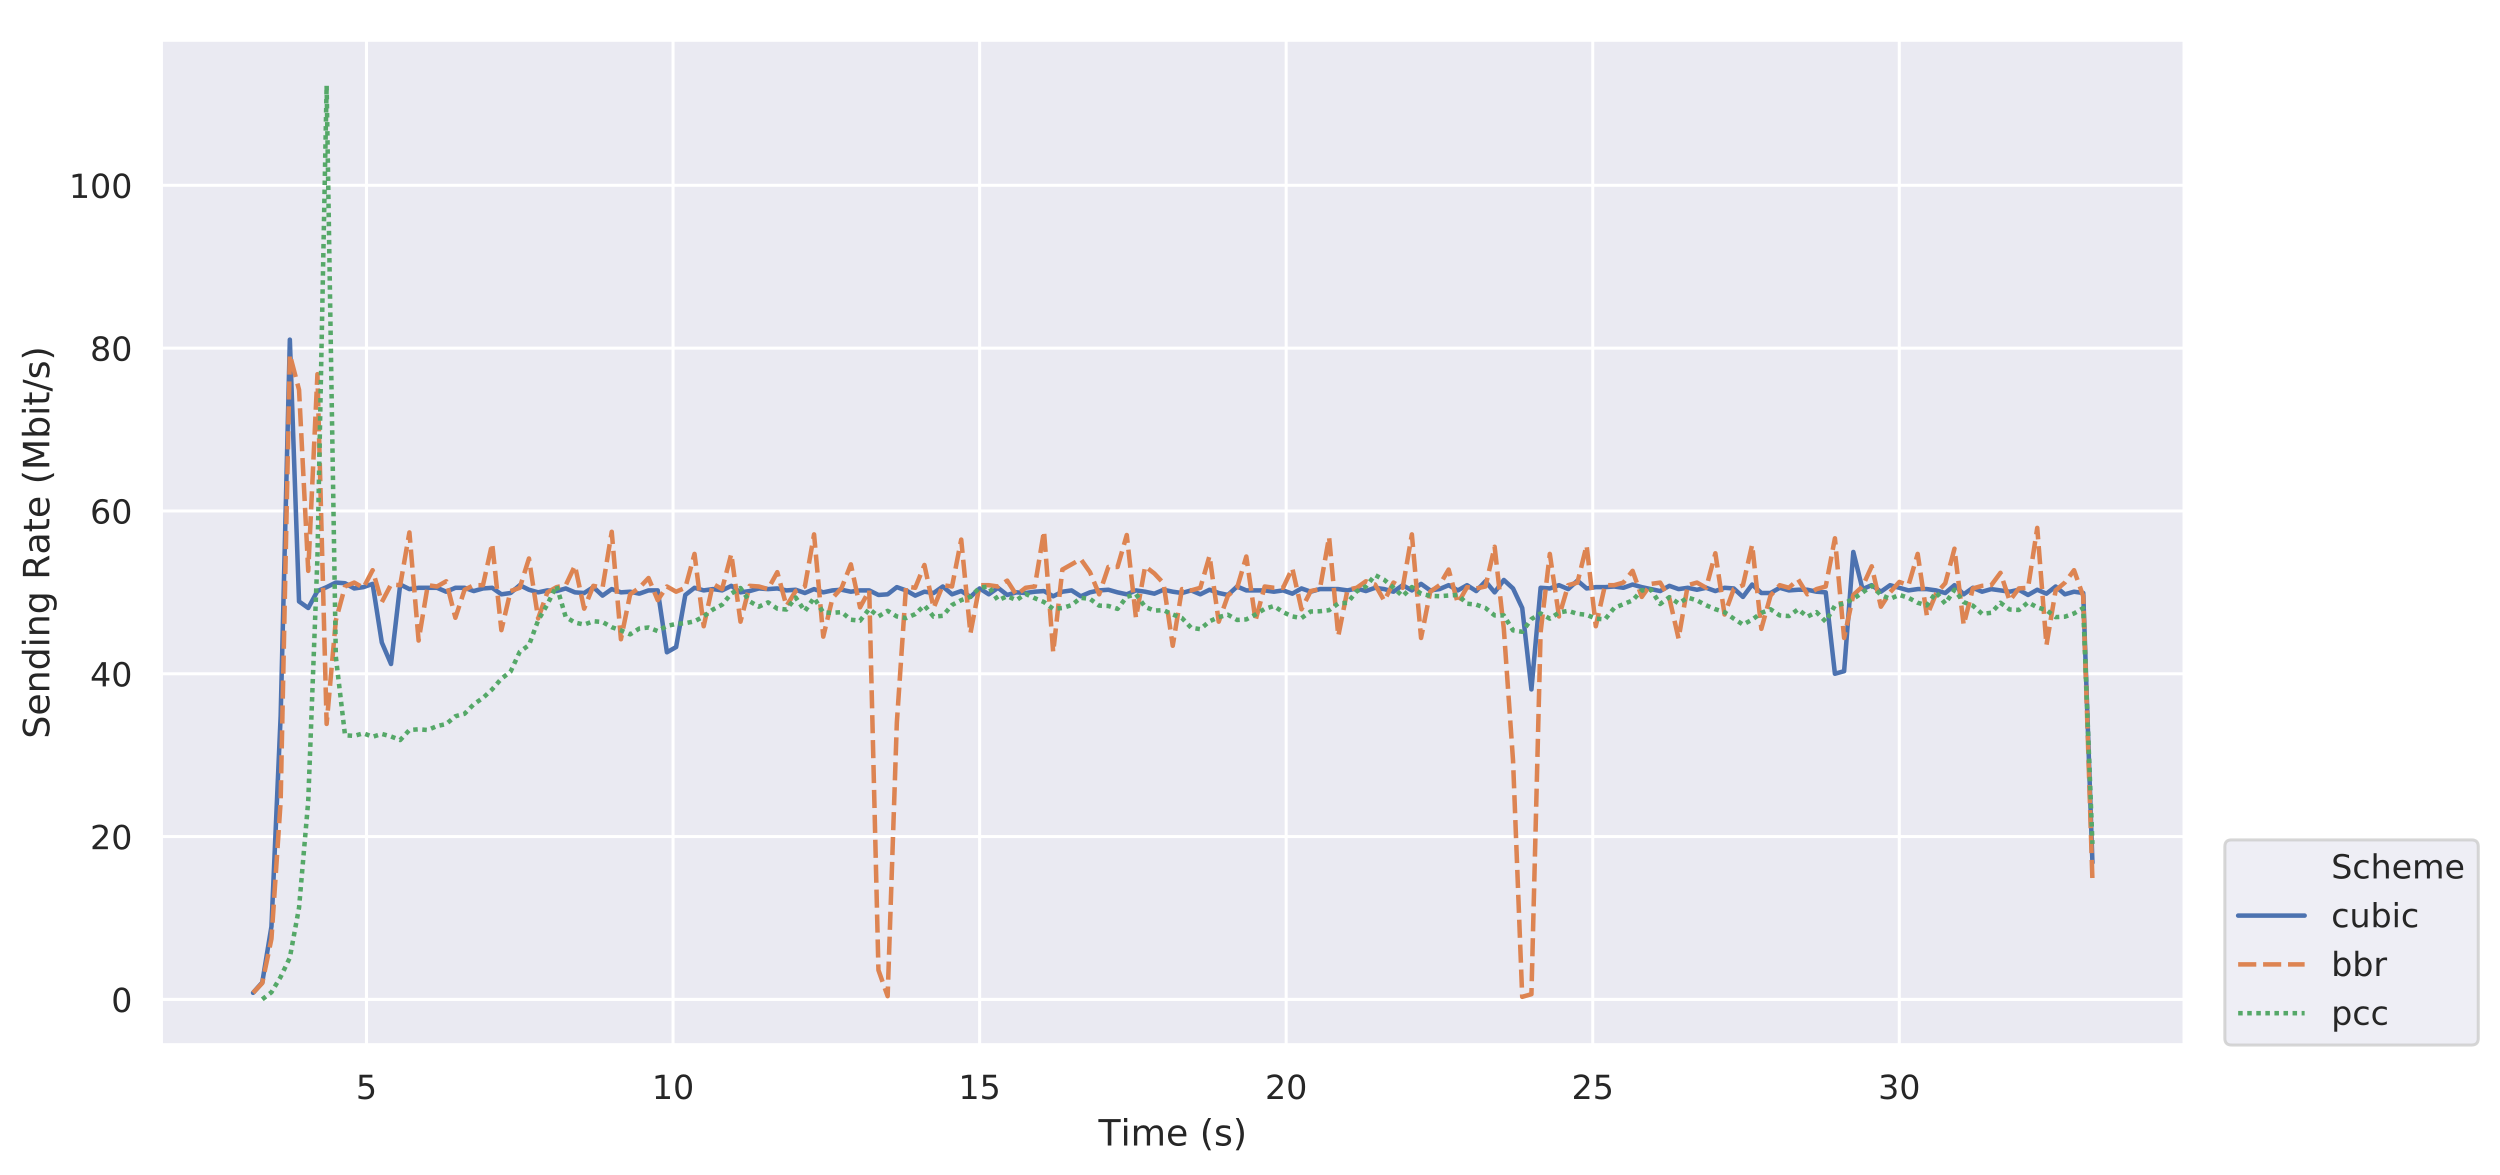 <?xml version="1.0" encoding="utf-8" standalone="no"?>
<!DOCTYPE svg PUBLIC "-//W3C//DTD SVG 1.1//EN"
  "http://www.w3.org/Graphics/SVG/1.1/DTD/svg11.dtd">
<!-- Created with matplotlib (http://matplotlib.org/) -->
<svg height="388.8pt" version="1.1" viewBox="0 0 827.356 388.8" width="827.356pt" xmlns="http://www.w3.org/2000/svg" xmlns:xlink="http://www.w3.org/1999/xlink">
 <defs>
  <style type="text/css">
*{stroke-linecap:butt;stroke-linejoin:round;}
  </style>
 </defs>
 <g id="figure_1">
  <g id="patch_1">
   <path d="M 0 388.8 
L 827.356 388.8 
L 827.356 0 
L 0 0 
z
" style="fill:#ffffff;"/>
  </g>
  <g id="axes_1">
   <g id="patch_2">
    <path d="M 53.31 345.84 
L 722.91 345.84 
L 722.91 13.2 
L 53.31 13.2 
z
" style="fill:#eaeaf2;"/>
   </g>
   <g id="matplotlib.axis_1">
    <g id="xtick_1">
     <g id="line2d_1">
      <path clip-path="url(#p3c5b0d90c0)" d="M 121.285 345.84 
L 121.285 13.2 
" style="fill:none;stroke:#ffffff;stroke-linecap:round;"/>
     </g>
     <g id="text_1">
      <!-- 5 -->
      <defs>
       <path d="M 10.797 72.906 
L 49.516 72.906 
L 49.516 64.594 
L 19.828 64.594 
L 19.828 46.734 
Q 21.969 47.469 24.109 47.828 
Q 26.266 48.188 28.422 48.188 
Q 40.625 48.188 47.75 41.5 
Q 54.891 34.812 54.891 23.391 
Q 54.891 11.625 47.562 5.094 
Q 40.234 -1.422 26.906 -1.422 
Q 22.312 -1.422 17.547 -0.641 
Q 12.797 0.141 7.719 1.703 
L 7.719 11.625 
Q 12.109 9.234 16.797 8.062 
Q 21.484 6.891 26.703 6.891 
Q 35.156 6.891 40.078 11.328 
Q 45.016 15.766 45.016 23.391 
Q 45.016 31 40.078 35.438 
Q 35.156 39.891 26.703 39.891 
Q 22.75 39.891 18.812 39.016 
Q 14.891 38.141 10.797 36.281 
z
" id="DejaVuSans-35"/>
      </defs>
      <g style="fill:#262626;" transform="translate(117.785 363.698)scale(0.11 -0.11)">
       <use xlink:href="#DejaVuSans-35"/>
      </g>
     </g>
    </g>
    <g id="xtick_2">
     <g id="line2d_2">
      <path clip-path="url(#p3c5b0d90c0)" d="M 222.739 345.84 
L 222.739 13.2 
" style="fill:none;stroke:#ffffff;stroke-linecap:round;"/>
     </g>
     <g id="text_2">
      <!-- 10 -->
      <defs>
       <path d="M 12.406 8.297 
L 28.516 8.297 
L 28.516 63.922 
L 10.984 60.406 
L 10.984 69.391 
L 28.422 72.906 
L 38.281 72.906 
L 38.281 8.297 
L 54.391 8.297 
L 54.391 0 
L 12.406 0 
z
" id="DejaVuSans-31"/>
       <path d="M 31.781 66.406 
Q 24.172 66.406 20.328 58.906 
Q 16.5 51.422 16.5 36.375 
Q 16.5 21.391 20.328 13.891 
Q 24.172 6.391 31.781 6.391 
Q 39.453 6.391 43.281 13.891 
Q 47.125 21.391 47.125 36.375 
Q 47.125 51.422 43.281 58.906 
Q 39.453 66.406 31.781 66.406 
z
M 31.781 74.219 
Q 44.047 74.219 50.516 64.516 
Q 56.984 54.828 56.984 36.375 
Q 56.984 17.969 50.516 8.266 
Q 44.047 -1.422 31.781 -1.422 
Q 19.531 -1.422 13.062 8.266 
Q 6.594 17.969 6.594 36.375 
Q 6.594 54.828 13.062 64.516 
Q 19.531 74.219 31.781 74.219 
z
" id="DejaVuSans-30"/>
      </defs>
      <g style="fill:#262626;" transform="translate(215.74 363.698)scale(0.11 -0.11)">
       <use xlink:href="#DejaVuSans-31"/>
       <use x="63.623" xlink:href="#DejaVuSans-30"/>
      </g>
     </g>
    </g>
    <g id="xtick_3">
     <g id="line2d_3">
      <path clip-path="url(#p3c5b0d90c0)" d="M 324.194 345.84 
L 324.194 13.2 
" style="fill:none;stroke:#ffffff;stroke-linecap:round;"/>
     </g>
     <g id="text_3">
      <!-- 15 -->
      <g style="fill:#262626;" transform="translate(317.195 363.698)scale(0.11 -0.11)">
       <use xlink:href="#DejaVuSans-31"/>
       <use x="63.623" xlink:href="#DejaVuSans-35"/>
      </g>
     </g>
    </g>
    <g id="xtick_4">
     <g id="line2d_4">
      <path clip-path="url(#p3c5b0d90c0)" d="M 425.648 345.84 
L 425.648 13.2 
" style="fill:none;stroke:#ffffff;stroke-linecap:round;"/>
     </g>
     <g id="text_4">
      <!-- 20 -->
      <defs>
       <path d="M 19.188 8.297 
L 53.609 8.297 
L 53.609 0 
L 7.328 0 
L 7.328 8.297 
Q 12.938 14.109 22.625 23.891 
Q 32.328 33.688 34.812 36.531 
Q 39.547 41.844 41.422 45.531 
Q 43.312 49.219 43.312 52.781 
Q 43.312 58.594 39.234 62.25 
Q 35.156 65.922 28.609 65.922 
Q 23.969 65.922 18.812 64.312 
Q 13.672 62.703 7.812 59.422 
L 7.812 69.391 
Q 13.766 71.781 18.938 73 
Q 24.125 74.219 28.422 74.219 
Q 39.75 74.219 46.484 68.547 
Q 53.219 62.891 53.219 53.422 
Q 53.219 48.922 51.531 44.891 
Q 49.859 40.875 45.406 35.406 
Q 44.188 33.984 37.641 27.219 
Q 31.109 20.453 19.188 8.297 
z
" id="DejaVuSans-32"/>
      </defs>
      <g style="fill:#262626;" transform="translate(418.649 363.698)scale(0.11 -0.11)">
       <use xlink:href="#DejaVuSans-32"/>
       <use x="63.623" xlink:href="#DejaVuSans-30"/>
      </g>
     </g>
    </g>
    <g id="xtick_5">
     <g id="line2d_5">
      <path clip-path="url(#p3c5b0d90c0)" d="M 527.103 345.84 
L 527.103 13.2 
" style="fill:none;stroke:#ffffff;stroke-linecap:round;"/>
     </g>
     <g id="text_5">
      <!-- 25 -->
      <g style="fill:#262626;" transform="translate(520.104 363.698)scale(0.11 -0.11)">
       <use xlink:href="#DejaVuSans-32"/>
       <use x="63.623" xlink:href="#DejaVuSans-35"/>
      </g>
     </g>
    </g>
    <g id="xtick_6">
     <g id="line2d_6">
      <path clip-path="url(#p3c5b0d90c0)" d="M 628.557 345.84 
L 628.557 13.2 
" style="fill:none;stroke:#ffffff;stroke-linecap:round;"/>
     </g>
     <g id="text_6">
      <!-- 30 -->
      <defs>
       <path d="M 40.578 39.312 
Q 47.656 37.797 51.625 33 
Q 55.609 28.219 55.609 21.188 
Q 55.609 10.406 48.188 4.484 
Q 40.766 -1.422 27.094 -1.422 
Q 22.516 -1.422 17.656 -0.516 
Q 12.797 0.391 7.625 2.203 
L 7.625 11.719 
Q 11.719 9.328 16.594 8.109 
Q 21.484 6.891 26.812 6.891 
Q 36.078 6.891 40.938 10.547 
Q 45.797 14.203 45.797 21.188 
Q 45.797 27.641 41.281 31.266 
Q 36.766 34.906 28.719 34.906 
L 20.219 34.906 
L 20.219 43.016 
L 29.109 43.016 
Q 36.375 43.016 40.234 45.922 
Q 44.094 48.828 44.094 54.297 
Q 44.094 59.906 40.109 62.906 
Q 36.141 65.922 28.719 65.922 
Q 24.656 65.922 20.016 65.031 
Q 15.375 64.156 9.812 62.312 
L 9.812 71.094 
Q 15.438 72.656 20.344 73.438 
Q 25.25 74.219 29.594 74.219 
Q 40.828 74.219 47.359 69.109 
Q 53.906 64.016 53.906 55.328 
Q 53.906 49.266 50.438 45.094 
Q 46.969 40.922 40.578 39.312 
z
" id="DejaVuSans-33"/>
      </defs>
      <g style="fill:#262626;" transform="translate(621.559 363.698)scale(0.11 -0.11)">
       <use xlink:href="#DejaVuSans-33"/>
       <use x="63.623" xlink:href="#DejaVuSans-30"/>
      </g>
     </g>
    </g>
    <g id="text_7">
     <!-- Time (s) -->
     <defs>
      <path d="M -0.297 72.906 
L 61.375 72.906 
L 61.375 64.594 
L 35.5 64.594 
L 35.5 0 
L 25.594 0 
L 25.594 64.594 
L -0.297 64.594 
z
" id="DejaVuSans-54"/>
      <path d="M 9.422 54.688 
L 18.406 54.688 
L 18.406 0 
L 9.422 0 
z
M 9.422 75.984 
L 18.406 75.984 
L 18.406 64.594 
L 9.422 64.594 
z
" id="DejaVuSans-69"/>
      <path d="M 52 44.188 
Q 55.375 50.25 60.062 53.125 
Q 64.75 56 71.094 56 
Q 79.641 56 84.281 50.016 
Q 88.922 44.047 88.922 33.016 
L 88.922 0 
L 79.891 0 
L 79.891 32.719 
Q 79.891 40.578 77.094 44.375 
Q 74.312 48.188 68.609 48.188 
Q 61.625 48.188 57.562 43.547 
Q 53.516 38.922 53.516 30.906 
L 53.516 0 
L 44.484 0 
L 44.484 32.719 
Q 44.484 40.625 41.703 44.406 
Q 38.922 48.188 33.109 48.188 
Q 26.219 48.188 22.156 43.531 
Q 18.109 38.875 18.109 30.906 
L 18.109 0 
L 9.078 0 
L 9.078 54.688 
L 18.109 54.688 
L 18.109 46.188 
Q 21.188 51.219 25.484 53.609 
Q 29.781 56 35.688 56 
Q 41.656 56 45.828 52.969 
Q 50 49.953 52 44.188 
z
" id="DejaVuSans-6d"/>
      <path d="M 56.203 29.594 
L 56.203 25.203 
L 14.891 25.203 
Q 15.484 15.922 20.484 11.062 
Q 25.484 6.203 34.422 6.203 
Q 39.594 6.203 44.453 7.469 
Q 49.312 8.734 54.109 11.281 
L 54.109 2.781 
Q 49.266 0.734 44.188 -0.344 
Q 39.109 -1.422 33.891 -1.422 
Q 20.797 -1.422 13.156 6.188 
Q 5.516 13.812 5.516 26.812 
Q 5.516 40.234 12.766 48.109 
Q 20.016 56 32.328 56 
Q 43.359 56 49.781 48.891 
Q 56.203 41.797 56.203 29.594 
z
M 47.219 32.234 
Q 47.125 39.594 43.094 43.984 
Q 39.062 48.391 32.422 48.391 
Q 24.906 48.391 20.391 44.141 
Q 15.875 39.891 15.188 32.172 
z
" id="DejaVuSans-65"/>
      <path id="DejaVuSans-20"/>
      <path d="M 31 75.875 
Q 24.469 64.656 21.281 53.656 
Q 18.109 42.672 18.109 31.391 
Q 18.109 20.125 21.312 9.062 
Q 24.516 -2 31 -13.188 
L 23.188 -13.188 
Q 15.875 -1.703 12.234 9.375 
Q 8.594 20.453 8.594 31.391 
Q 8.594 42.281 12.203 53.312 
Q 15.828 64.359 23.188 75.875 
z
" id="DejaVuSans-28"/>
      <path d="M 44.281 53.078 
L 44.281 44.578 
Q 40.484 46.531 36.375 47.5 
Q 32.281 48.484 27.875 48.484 
Q 21.188 48.484 17.844 46.438 
Q 14.5 44.391 14.5 40.281 
Q 14.5 37.156 16.891 35.375 
Q 19.281 33.594 26.516 31.984 
L 29.594 31.297 
Q 39.156 29.25 43.188 25.516 
Q 47.219 21.781 47.219 15.094 
Q 47.219 7.469 41.188 3.016 
Q 35.156 -1.422 24.609 -1.422 
Q 20.219 -1.422 15.453 -0.562 
Q 10.688 0.297 5.422 2 
L 5.422 11.281 
Q 10.406 8.688 15.234 7.391 
Q 20.062 6.109 24.812 6.109 
Q 31.156 6.109 34.562 8.281 
Q 37.984 10.453 37.984 14.406 
Q 37.984 18.062 35.516 20.016 
Q 33.062 21.969 24.703 23.781 
L 21.578 24.516 
Q 13.234 26.266 9.516 29.906 
Q 5.812 33.547 5.812 39.891 
Q 5.812 47.609 11.281 51.797 
Q 16.75 56 26.812 56 
Q 31.781 56 36.172 55.266 
Q 40.578 54.547 44.281 53.078 
z
" id="DejaVuSans-73"/>
      <path d="M 8.016 75.875 
L 15.828 75.875 
Q 23.141 64.359 26.781 53.312 
Q 30.422 42.281 30.422 31.391 
Q 30.422 20.453 26.781 9.375 
Q 23.141 -1.703 15.828 -13.188 
L 8.016 -13.188 
Q 14.5 -2 17.703 9.062 
Q 20.906 20.125 20.906 31.391 
Q 20.906 42.672 17.703 53.656 
Q 14.5 64.656 8.016 75.875 
z
" id="DejaVuSans-29"/>
     </defs>
     <g style="fill:#262626;" transform="translate(363.531 379.104)scale(0.12 -0.12)">
      <use xlink:href="#DejaVuSans-54"/>
      <use x="61.037" xlink:href="#DejaVuSans-69"/>
      <use x="88.82" xlink:href="#DejaVuSans-6d"/>
      <use x="186.232" xlink:href="#DejaVuSans-65"/>
      <use x="247.756" xlink:href="#DejaVuSans-20"/>
      <use x="279.543" xlink:href="#DejaVuSans-28"/>
      <use x="318.557" xlink:href="#DejaVuSans-73"/>
      <use x="370.656" xlink:href="#DejaVuSans-29"/>
     </g>
    </g>
   </g>
   <g id="matplotlib.axis_2">
    <g id="ytick_1">
     <g id="line2d_7">
      <path clip-path="url(#p3c5b0d90c0)" d="M 53.31 330.747 
L 722.91 330.747 
" style="fill:none;stroke:#ffffff;stroke-linecap:round;"/>
     </g>
     <g id="text_8">
      <!-- 0 -->
      <g style="fill:#262626;" transform="translate(36.811 334.926)scale(0.11 -0.11)">
       <use xlink:href="#DejaVuSans-30"/>
      </g>
     </g>
    </g>
    <g id="ytick_2">
     <g id="line2d_8">
      <path clip-path="url(#p3c5b0d90c0)" d="M 53.31 276.862 
L 722.91 276.862 
" style="fill:none;stroke:#ffffff;stroke-linecap:round;"/>
     </g>
     <g id="text_9">
      <!-- 20 -->
      <g style="fill:#262626;" transform="translate(29.812 281.042)scale(0.11 -0.11)">
       <use xlink:href="#DejaVuSans-32"/>
       <use x="63.623" xlink:href="#DejaVuSans-30"/>
      </g>
     </g>
    </g>
    <g id="ytick_3">
     <g id="line2d_9">
      <path clip-path="url(#p3c5b0d90c0)" d="M 53.31 222.978 
L 722.91 222.978 
" style="fill:none;stroke:#ffffff;stroke-linecap:round;"/>
     </g>
     <g id="text_10">
      <!-- 40 -->
      <defs>
       <path d="M 37.797 64.312 
L 12.891 25.391 
L 37.797 25.391 
z
M 35.203 72.906 
L 47.609 72.906 
L 47.609 25.391 
L 58.016 25.391 
L 58.016 17.188 
L 47.609 17.188 
L 47.609 0 
L 37.797 0 
L 37.797 17.188 
L 4.891 17.188 
L 4.891 26.703 
z
" id="DejaVuSans-34"/>
      </defs>
      <g style="fill:#262626;" transform="translate(29.812 227.157)scale(0.11 -0.11)">
       <use xlink:href="#DejaVuSans-34"/>
       <use x="63.623" xlink:href="#DejaVuSans-30"/>
      </g>
     </g>
    </g>
    <g id="ytick_4">
     <g id="line2d_10">
      <path clip-path="url(#p3c5b0d90c0)" d="M 53.31 169.093 
L 722.91 169.093 
" style="fill:none;stroke:#ffffff;stroke-linecap:round;"/>
     </g>
     <g id="text_11">
      <!-- 60 -->
      <defs>
       <path d="M 33.016 40.375 
Q 26.375 40.375 22.484 35.828 
Q 18.609 31.297 18.609 23.391 
Q 18.609 15.531 22.484 10.953 
Q 26.375 6.391 33.016 6.391 
Q 39.656 6.391 43.531 10.953 
Q 47.406 15.531 47.406 23.391 
Q 47.406 31.297 43.531 35.828 
Q 39.656 40.375 33.016 40.375 
z
M 52.594 71.297 
L 52.594 62.312 
Q 48.875 64.062 45.094 64.984 
Q 41.312 65.922 37.594 65.922 
Q 27.828 65.922 22.672 59.328 
Q 17.531 52.734 16.797 39.406 
Q 19.672 43.656 24.016 45.922 
Q 28.375 48.188 33.594 48.188 
Q 44.578 48.188 50.953 41.516 
Q 57.328 34.859 57.328 23.391 
Q 57.328 12.156 50.688 5.359 
Q 44.047 -1.422 33.016 -1.422 
Q 20.359 -1.422 13.672 8.266 
Q 6.984 17.969 6.984 36.375 
Q 6.984 53.656 15.188 63.938 
Q 23.391 74.219 37.203 74.219 
Q 40.922 74.219 44.703 73.484 
Q 48.484 72.75 52.594 71.297 
z
" id="DejaVuSans-36"/>
      </defs>
      <g style="fill:#262626;" transform="translate(29.812 173.272)scale(0.11 -0.11)">
       <use xlink:href="#DejaVuSans-36"/>
       <use x="63.623" xlink:href="#DejaVuSans-30"/>
      </g>
     </g>
    </g>
    <g id="ytick_5">
     <g id="line2d_11">
      <path clip-path="url(#p3c5b0d90c0)" d="M 53.31 115.209 
L 722.91 115.209 
" style="fill:none;stroke:#ffffff;stroke-linecap:round;"/>
     </g>
     <g id="text_12">
      <!-- 80 -->
      <defs>
       <path d="M 31.781 34.625 
Q 24.75 34.625 20.719 30.859 
Q 16.703 27.094 16.703 20.516 
Q 16.703 13.922 20.719 10.156 
Q 24.75 6.391 31.781 6.391 
Q 38.812 6.391 42.859 10.172 
Q 46.922 13.969 46.922 20.516 
Q 46.922 27.094 42.891 30.859 
Q 38.875 34.625 31.781 34.625 
z
M 21.922 38.812 
Q 15.578 40.375 12.031 44.719 
Q 8.5 49.078 8.5 55.328 
Q 8.5 64.062 14.719 69.141 
Q 20.953 74.219 31.781 74.219 
Q 42.672 74.219 48.875 69.141 
Q 55.078 64.062 55.078 55.328 
Q 55.078 49.078 51.531 44.719 
Q 48 40.375 41.703 38.812 
Q 48.828 37.156 52.797 32.312 
Q 56.781 27.484 56.781 20.516 
Q 56.781 9.906 50.312 4.234 
Q 43.844 -1.422 31.781 -1.422 
Q 19.734 -1.422 13.25 4.234 
Q 6.781 9.906 6.781 20.516 
Q 6.781 27.484 10.781 32.312 
Q 14.797 37.156 21.922 38.812 
z
M 18.312 54.391 
Q 18.312 48.734 21.844 45.562 
Q 25.391 42.391 31.781 42.391 
Q 38.141 42.391 41.719 45.562 
Q 45.312 48.734 45.312 54.391 
Q 45.312 60.062 41.719 63.234 
Q 38.141 66.406 31.781 66.406 
Q 25.391 66.406 21.844 63.234 
Q 18.312 60.062 18.312 54.391 
z
" id="DejaVuSans-38"/>
      </defs>
      <g style="fill:#262626;" transform="translate(29.812 119.388)scale(0.11 -0.11)">
       <use xlink:href="#DejaVuSans-38"/>
       <use x="63.623" xlink:href="#DejaVuSans-30"/>
      </g>
     </g>
    </g>
    <g id="ytick_6">
     <g id="line2d_12">
      <path clip-path="url(#p3c5b0d90c0)" d="M 53.31 61.324 
L 722.91 61.324 
" style="fill:none;stroke:#ffffff;stroke-linecap:round;"/>
     </g>
     <g id="text_13">
      <!-- 100 -->
      <g style="fill:#262626;" transform="translate(22.814 65.503)scale(0.11 -0.11)">
       <use xlink:href="#DejaVuSans-31"/>
       <use x="63.623" xlink:href="#DejaVuSans-30"/>
       <use x="127.246" xlink:href="#DejaVuSans-30"/>
      </g>
     </g>
    </g>
    <g id="text_14">
     <!-- Sending Rate (Mbit/s) -->
     <defs>
      <path d="M 53.516 70.516 
L 53.516 60.891 
Q 47.906 63.578 42.922 64.891 
Q 37.938 66.219 33.297 66.219 
Q 25.25 66.219 20.875 63.094 
Q 16.5 59.969 16.5 54.203 
Q 16.5 49.359 19.406 46.891 
Q 22.312 44.438 30.422 42.922 
L 36.375 41.703 
Q 47.406 39.594 52.656 34.297 
Q 57.906 29 57.906 20.125 
Q 57.906 9.516 50.797 4.047 
Q 43.703 -1.422 29.984 -1.422 
Q 24.812 -1.422 18.969 -0.25 
Q 13.141 0.922 6.891 3.219 
L 6.891 13.375 
Q 12.891 10.016 18.656 8.297 
Q 24.422 6.594 29.984 6.594 
Q 38.422 6.594 43.016 9.906 
Q 47.609 13.234 47.609 19.391 
Q 47.609 24.75 44.312 27.781 
Q 41.016 30.812 33.5 32.328 
L 27.484 33.5 
Q 16.453 35.688 11.516 40.375 
Q 6.594 45.062 6.594 53.422 
Q 6.594 63.094 13.406 68.656 
Q 20.219 74.219 32.172 74.219 
Q 37.312 74.219 42.625 73.281 
Q 47.953 72.359 53.516 70.516 
z
" id="DejaVuSans-53"/>
      <path d="M 54.891 33.016 
L 54.891 0 
L 45.906 0 
L 45.906 32.719 
Q 45.906 40.484 42.875 44.328 
Q 39.844 48.188 33.797 48.188 
Q 26.516 48.188 22.312 43.547 
Q 18.109 38.922 18.109 30.906 
L 18.109 0 
L 9.078 0 
L 9.078 54.688 
L 18.109 54.688 
L 18.109 46.188 
Q 21.344 51.125 25.703 53.562 
Q 30.078 56 35.797 56 
Q 45.219 56 50.047 50.172 
Q 54.891 44.344 54.891 33.016 
z
" id="DejaVuSans-6e"/>
      <path d="M 45.406 46.391 
L 45.406 75.984 
L 54.391 75.984 
L 54.391 0 
L 45.406 0 
L 45.406 8.203 
Q 42.578 3.328 38.25 0.953 
Q 33.938 -1.422 27.875 -1.422 
Q 17.969 -1.422 11.734 6.484 
Q 5.516 14.406 5.516 27.297 
Q 5.516 40.188 11.734 48.094 
Q 17.969 56 27.875 56 
Q 33.938 56 38.25 53.625 
Q 42.578 51.266 45.406 46.391 
z
M 14.797 27.297 
Q 14.797 17.391 18.875 11.75 
Q 22.953 6.109 30.078 6.109 
Q 37.203 6.109 41.297 11.75 
Q 45.406 17.391 45.406 27.297 
Q 45.406 37.203 41.297 42.844 
Q 37.203 48.484 30.078 48.484 
Q 22.953 48.484 18.875 42.844 
Q 14.797 37.203 14.797 27.297 
z
" id="DejaVuSans-64"/>
      <path d="M 45.406 27.984 
Q 45.406 37.75 41.375 43.109 
Q 37.359 48.484 30.078 48.484 
Q 22.859 48.484 18.828 43.109 
Q 14.797 37.75 14.797 27.984 
Q 14.797 18.266 18.828 12.891 
Q 22.859 7.516 30.078 7.516 
Q 37.359 7.516 41.375 12.891 
Q 45.406 18.266 45.406 27.984 
z
M 54.391 6.781 
Q 54.391 -7.172 48.188 -13.984 
Q 42 -20.797 29.203 -20.797 
Q 24.469 -20.797 20.266 -20.094 
Q 16.062 -19.391 12.109 -17.922 
L 12.109 -9.188 
Q 16.062 -11.328 19.922 -12.344 
Q 23.781 -13.375 27.781 -13.375 
Q 36.625 -13.375 41.016 -8.766 
Q 45.406 -4.156 45.406 5.172 
L 45.406 9.625 
Q 42.625 4.781 38.281 2.391 
Q 33.938 0 27.875 0 
Q 17.828 0 11.672 7.656 
Q 5.516 15.328 5.516 27.984 
Q 5.516 40.672 11.672 48.328 
Q 17.828 56 27.875 56 
Q 33.938 56 38.281 53.609 
Q 42.625 51.219 45.406 46.391 
L 45.406 54.688 
L 54.391 54.688 
z
" id="DejaVuSans-67"/>
      <path d="M 44.391 34.188 
Q 47.562 33.109 50.562 29.594 
Q 53.562 26.078 56.594 19.922 
L 66.609 0 
L 56 0 
L 46.688 18.703 
Q 43.062 26.031 39.672 28.422 
Q 36.281 30.812 30.422 30.812 
L 19.672 30.812 
L 19.672 0 
L 9.812 0 
L 9.812 72.906 
L 32.078 72.906 
Q 44.578 72.906 50.734 67.672 
Q 56.891 62.453 56.891 51.906 
Q 56.891 45.016 53.688 40.469 
Q 50.484 35.938 44.391 34.188 
z
M 19.672 64.797 
L 19.672 38.922 
L 32.078 38.922 
Q 39.203 38.922 42.844 42.219 
Q 46.484 45.516 46.484 51.906 
Q 46.484 58.297 42.844 61.547 
Q 39.203 64.797 32.078 64.797 
z
" id="DejaVuSans-52"/>
      <path d="M 34.281 27.484 
Q 23.391 27.484 19.188 25 
Q 14.984 22.516 14.984 16.5 
Q 14.984 11.719 18.141 8.906 
Q 21.297 6.109 26.703 6.109 
Q 34.188 6.109 38.703 11.406 
Q 43.219 16.703 43.219 25.484 
L 43.219 27.484 
z
M 52.203 31.203 
L 52.203 0 
L 43.219 0 
L 43.219 8.297 
Q 40.141 3.328 35.547 0.953 
Q 30.953 -1.422 24.312 -1.422 
Q 15.922 -1.422 10.953 3.297 
Q 6 8.016 6 15.922 
Q 6 25.141 12.172 29.828 
Q 18.359 34.516 30.609 34.516 
L 43.219 34.516 
L 43.219 35.406 
Q 43.219 41.609 39.141 45 
Q 35.062 48.391 27.688 48.391 
Q 23 48.391 18.547 47.266 
Q 14.109 46.141 10.016 43.891 
L 10.016 52.203 
Q 14.938 54.109 19.578 55.047 
Q 24.219 56 28.609 56 
Q 40.484 56 46.344 49.844 
Q 52.203 43.703 52.203 31.203 
z
" id="DejaVuSans-61"/>
      <path d="M 18.312 70.219 
L 18.312 54.688 
L 36.812 54.688 
L 36.812 47.703 
L 18.312 47.703 
L 18.312 18.016 
Q 18.312 11.328 20.141 9.422 
Q 21.969 7.516 27.594 7.516 
L 36.812 7.516 
L 36.812 0 
L 27.594 0 
Q 17.188 0 13.234 3.875 
Q 9.281 7.766 9.281 18.016 
L 9.281 47.703 
L 2.688 47.703 
L 2.688 54.688 
L 9.281 54.688 
L 9.281 70.219 
z
" id="DejaVuSans-74"/>
      <path d="M 9.812 72.906 
L 24.516 72.906 
L 43.109 23.297 
L 61.812 72.906 
L 76.516 72.906 
L 76.516 0 
L 66.891 0 
L 66.891 64.016 
L 48.094 14.016 
L 38.188 14.016 
L 19.391 64.016 
L 19.391 0 
L 9.812 0 
z
" id="DejaVuSans-4d"/>
      <path d="M 48.688 27.297 
Q 48.688 37.203 44.609 42.844 
Q 40.531 48.484 33.406 48.484 
Q 26.266 48.484 22.188 42.844 
Q 18.109 37.203 18.109 27.297 
Q 18.109 17.391 22.188 11.75 
Q 26.266 6.109 33.406 6.109 
Q 40.531 6.109 44.609 11.75 
Q 48.688 17.391 48.688 27.297 
z
M 18.109 46.391 
Q 20.953 51.266 25.266 53.625 
Q 29.594 56 35.594 56 
Q 45.562 56 51.781 48.094 
Q 58.016 40.188 58.016 27.297 
Q 58.016 14.406 51.781 6.484 
Q 45.562 -1.422 35.594 -1.422 
Q 29.594 -1.422 25.266 0.953 
Q 20.953 3.328 18.109 8.203 
L 18.109 0 
L 9.078 0 
L 9.078 75.984 
L 18.109 75.984 
z
" id="DejaVuSans-62"/>
      <path d="M 25.391 72.906 
L 33.688 72.906 
L 8.297 -9.281 
L 0 -9.281 
z
" id="DejaVuSans-2f"/>
     </defs>
     <g style="fill:#262626;" transform="translate(16.318 244.447)rotate(-90)scale(0.12 -0.12)">
      <use xlink:href="#DejaVuSans-53"/>
      <use x="63.477" xlink:href="#DejaVuSans-65"/>
      <use x="125" xlink:href="#DejaVuSans-6e"/>
      <use x="188.379" xlink:href="#DejaVuSans-64"/>
      <use x="251.855" xlink:href="#DejaVuSans-69"/>
      <use x="279.639" xlink:href="#DejaVuSans-6e"/>
      <use x="343.018" xlink:href="#DejaVuSans-67"/>
      <use x="406.494" xlink:href="#DejaVuSans-20"/>
      <use x="438.281" xlink:href="#DejaVuSans-52"/>
      <use x="507.732" xlink:href="#DejaVuSans-61"/>
      <use x="569.012" xlink:href="#DejaVuSans-74"/>
      <use x="608.221" xlink:href="#DejaVuSans-65"/>
      <use x="669.744" xlink:href="#DejaVuSans-20"/>
      <use x="701.531" xlink:href="#DejaVuSans-28"/>
      <use x="740.545" xlink:href="#DejaVuSans-4d"/>
      <use x="826.824" xlink:href="#DejaVuSans-62"/>
      <use x="890.301" xlink:href="#DejaVuSans-69"/>
      <use x="918.084" xlink:href="#DejaVuSans-74"/>
      <use x="957.293" xlink:href="#DejaVuSans-2f"/>
      <use x="990.984" xlink:href="#DejaVuSans-73"/>
      <use x="1043.084" xlink:href="#DejaVuSans-29"/>
     </g>
    </g>
   </g>
   <g id="line2d_13">
    <path clip-path="url(#p3c5b0d90c0)" d="M 83.746 328.565 
L 86.79 325.143 
L 89.834 306.607 
L 92.877 236.988 
L 95.921 112.407 
L 98.965 199.053 
L 102.008 201.209 
L 105.052 195.605 
L 108.095 194.311 
L 111.139 192.803 
L 114.183 193.018 
L 117.226 194.742 
L 120.27 194.311 
L 123.314 193.234 
L 126.357 212.632 
L 129.401 219.745 
L 132.445 193.449 
L 135.488 194.958 
L 138.532 194.527 
L 144.619 194.527 
L 147.663 195.82 
L 150.706 194.527 
L 153.75 194.527 
L 156.794 195.605 
L 159.837 194.742 
L 162.881 194.527 
L 165.925 196.682 
L 168.968 196.251 
L 172.012 193.665 
L 175.055 195.173 
L 178.099 196.036 
L 181.143 195.389 
L 184.186 195.605 
L 187.23 194.742 
L 190.274 196.036 
L 193.317 196.251 
L 196.361 194.311 
L 199.405 197.113 
L 202.448 194.958 
L 205.492 196.036 
L 208.535 195.82 
L 211.579 196.467 
L 214.623 195.389 
L 217.666 195.389 
L 220.71 215.865 
L 223.754 214.141 
L 226.797 196.898 
L 229.841 194.527 
L 232.885 195.389 
L 235.928 194.958 
L 238.972 195.389 
L 242.015 193.88 
L 245.059 196.036 
L 248.103 195.605 
L 251.146 194.742 
L 254.19 194.958 
L 257.234 194.742 
L 260.277 195.389 
L 263.321 195.173 
L 266.365 196.251 
L 269.408 194.958 
L 272.452 196.036 
L 275.495 195.389 
L 278.539 195.173 
L 281.583 195.82 
L 284.626 195.389 
L 287.67 195.389 
L 290.714 196.898 
L 293.757 196.682 
L 296.801 194.311 
L 299.845 195.389 
L 302.888 197.113 
L 305.932 195.82 
L 308.975 196.251 
L 312.019 194.096 
L 315.063 196.682 
L 318.106 195.605 
L 321.15 197.544 
L 324.194 194.742 
L 327.237 196.682 
L 330.281 194.527 
L 333.325 196.898 
L 336.368 196.036 
L 339.412 196.251 
L 342.455 195.82 
L 345.499 195.605 
L 348.543 197.329 
L 351.586 195.82 
L 354.63 195.389 
L 357.674 197.329 
L 360.717 196.036 
L 363.761 195.389 
L 366.805 195.173 
L 369.848 196.036 
L 372.892 196.682 
L 375.935 195.389 
L 378.979 195.82 
L 382.023 196.467 
L 385.066 195.173 
L 388.11 195.82 
L 391.154 196.251 
L 394.197 195.389 
L 397.241 196.682 
L 400.285 195.173 
L 403.328 196.251 
L 406.372 196.898 
L 409.415 194.096 
L 412.459 195.389 
L 418.546 195.389 
L 421.59 195.82 
L 424.634 195.389 
L 427.677 196.467 
L 430.721 194.742 
L 433.765 195.82 
L 436.808 194.958 
L 442.895 194.958 
L 445.939 195.389 
L 448.983 194.742 
L 452.026 195.605 
L 455.07 194.527 
L 458.114 194.958 
L 461.157 195.82 
L 464.201 193.665 
L 467.245 195.389 
L 470.288 193.234 
L 473.332 195.389 
L 476.375 194.958 
L 479.419 193.665 
L 482.463 195.389 
L 485.506 193.665 
L 488.55 195.605 
L 491.594 192.371 
L 494.637 196.036 
L 497.681 191.94 
L 500.725 194.742 
L 503.768 201.209 
L 506.812 228.151 
L 509.855 194.527 
L 512.899 194.742 
L 515.943 193.665 
L 518.986 194.958 
L 522.03 192.156 
L 525.074 194.742 
L 528.117 194.311 
L 531.161 194.311 
L 534.205 194.096 
L 537.248 194.527 
L 540.292 193.449 
L 543.335 194.311 
L 549.423 195.605 
L 552.466 193.88 
L 555.51 194.958 
L 558.554 194.527 
L 561.597 195.173 
L 564.641 194.527 
L 567.685 195.605 
L 570.728 194.527 
L 573.772 194.742 
L 576.815 197.544 
L 579.859 193.449 
L 582.903 196.251 
L 585.946 196.251 
L 588.99 194.527 
L 592.034 195.389 
L 595.077 195.173 
L 598.121 195.173 
L 601.165 195.82 
L 604.208 196.036 
L 607.252 222.978 
L 610.295 222.116 
L 613.339 182.672 
L 616.383 194.958 
L 619.426 193.665 
L 622.47 195.82 
L 625.514 193.665 
L 631.601 195.389 
L 634.645 194.958 
L 637.688 194.958 
L 640.732 195.389 
L 643.775 196.251 
L 646.819 193.665 
L 649.863 196.682 
L 652.906 194.527 
L 655.95 195.82 
L 658.994 194.958 
L 665.081 195.82 
L 668.125 195.173 
L 671.168 196.898 
L 674.212 195.173 
L 677.255 196.467 
L 680.299 194.096 
L 683.343 196.682 
L 686.386 195.82 
L 689.43 196.251 
L 692.474 285.484 
L 692.474 285.484 
" style="fill:none;stroke:#4c72b0;stroke-linecap:round;stroke-width:1.5;"/>
   </g>
   <g id="line2d_14">
    <path clip-path="url(#p3c5b0d90c0)" d="M 83.746 328.565 
L 86.79 325.358 
L 89.834 310.702 
L 92.877 265.223 
L 95.921 117.364 
L 98.965 129.003 
L 102.008 188.923 
L 105.052 123.83 
L 108.095 239.574 
L 111.139 205.304 
L 114.183 194.096 
L 117.226 192.803 
L 120.27 194.527 
L 123.314 188.707 
L 126.357 199.269 
L 129.401 193.449 
L 132.445 193.665 
L 135.488 176.206 
L 138.532 211.985 
L 141.575 193.665 
L 144.619 194.096 
L 147.663 192.371 
L 150.706 204.442 
L 153.75 195.173 
L 156.794 193.665 
L 159.837 193.665 
L 162.881 179.87 
L 165.925 208.537 
L 168.968 195.605 
L 172.012 194.527 
L 175.055 184.828 
L 178.099 204.657 
L 181.143 196.036 
L 184.186 194.311 
L 187.23 193.665 
L 190.274 187.199 
L 193.317 201.424 
L 196.361 193.88 
L 199.405 194.527 
L 202.448 175.991 
L 205.492 211.554 
L 208.535 196.682 
L 211.579 194.527 
L 214.623 191.294 
L 217.666 198.622 
L 220.71 194.096 
L 223.754 195.82 
L 226.797 194.527 
L 229.841 183.319 
L 232.885 207.244 
L 235.928 193.234 
L 238.972 194.958 
L 242.015 183.319 
L 245.059 205.735 
L 248.103 193.88 
L 251.146 194.096 
L 254.19 194.958 
L 257.234 189.354 
L 260.277 200.562 
L 263.321 195.605 
L 266.365 194.096 
L 269.408 176.853 
L 272.452 210.692 
L 275.495 197.975 
L 278.539 194.527 
L 281.583 186.767 
L 284.626 200.993 
L 287.67 195.389 
L 290.714 321.048 
L 293.757 329.669 
L 296.801 239.143 
L 299.845 194.096 
L 302.888 194.527 
L 305.932 186.983 
L 308.975 201.209 
L 312.019 193.665 
L 315.063 194.096 
L 318.106 178.577 
L 321.15 209.615 
L 324.194 193.665 
L 327.237 193.665 
L 330.281 194.096 
L 333.325 192.156 
L 336.368 196.898 
L 339.412 194.527 
L 342.455 194.096 
L 345.499 175.775 
L 348.543 215.865 
L 351.586 188.492 
L 357.674 185.043 
L 360.717 189.354 
L 363.761 196.682 
L 366.805 187.63 
L 369.848 187.63 
L 372.892 177.068 
L 375.935 204.442 
L 378.979 187.414 
L 382.023 189.785 
L 385.066 193.018 
L 388.11 213.71 
L 391.154 194.958 
L 394.197 195.389 
L 397.241 194.527 
L 400.285 183.965 
L 403.328 205.735 
L 406.372 197.113 
L 409.415 194.527 
L 412.459 184.181 
L 415.503 205.304 
L 418.546 194.096 
L 421.59 194.527 
L 424.634 194.527 
L 427.677 188.061 
L 430.721 201.64 
L 433.765 195.605 
L 436.808 194.958 
L 439.852 177.715 
L 442.895 210.477 
L 445.939 195.173 
L 448.983 194.527 
L 452.026 192.371 
L 455.07 193.449 
L 458.114 198.838 
L 461.157 192.803 
L 464.201 194.527 
L 467.245 176.853 
L 470.288 211.123 
L 473.332 195.82 
L 476.375 193.665 
L 479.419 188.492 
L 482.463 199.7 
L 485.506 194.311 
L 488.55 194.742 
L 491.594 194.096 
L 494.637 180.948 
L 497.681 208.106 
L 500.725 251.644 
L 503.768 329.885 
L 506.812 329.023 
L 509.855 209.183 
L 512.899 183.319 
L 515.943 204.011 
L 518.986 193.665 
L 522.03 192.803 
L 525.074 180.517 
L 528.117 207.244 
L 531.161 193.665 
L 534.205 193.665 
L 537.248 192.803 
L 540.292 188.923 
L 543.335 197.544 
L 546.379 193.234 
L 549.423 192.803 
L 552.466 197.975 
L 555.51 211.339 
L 558.554 193.665 
L 561.597 192.803 
L 564.641 194.527 
L 567.685 183.103 
L 570.728 203.364 
L 573.772 194.958 
L 576.815 193.665 
L 579.859 180.301 
L 582.903 208.106 
L 585.946 197.113 
L 588.99 193.665 
L 592.034 194.527 
L 595.077 191.725 
L 598.121 196.682 
L 601.165 194.958 
L 604.208 194.096 
L 607.252 178.146 
L 610.295 211.123 
L 613.339 196.898 
L 616.383 194.096 
L 619.426 187.414 
L 622.47 200.777 
L 625.514 196.036 
L 628.557 192.587 
L 631.601 193.665 
L 634.645 183.319 
L 637.688 203.795 
L 640.732 196.467 
L 643.775 193.018 
L 646.819 181.595 
L 649.863 206.813 
L 652.906 194.742 
L 655.95 193.88 
L 658.994 193.665 
L 662.037 189.569 
L 665.081 198.838 
L 668.125 194.742 
L 671.168 194.527 
L 674.212 174.697 
L 677.255 213.494 
L 680.299 195.389 
L 683.343 192.803 
L 686.386 188.707 
L 689.43 197.329 
L 692.474 291.303 
L 692.474 291.303 
" style="fill:none;stroke:#dd8452;stroke-dasharray:6,2.25;stroke-dashoffset:0;stroke-width:1.5;"/>
   </g>
   <g id="line2d_15">
    <path clip-path="url(#p3c5b0d90c0)" d="M 86.79 330.72 
L 89.834 328.376 
L 92.877 323.284 
L 95.921 316.926 
L 98.965 300.41 
L 102.008 265.089 
L 105.052 184.504 
L 108.095 28.32 
L 111.139 217.347 
L 114.183 243.346 
L 117.226 243.535 
L 120.27 242.673 
L 123.314 243.831 
L 126.357 242.888 
L 129.401 243.723 
L 132.445 244.909 
L 135.488 241.595 
L 138.532 241.353 
L 141.575 241.595 
L 144.619 240.275 
L 147.663 239.628 
L 150.706 237.042 
L 153.75 236.207 
L 156.794 233.054 
L 159.837 230.98 
L 162.881 228.124 
L 165.925 224.621 
L 168.968 222.277 
L 172.012 215.703 
L 175.055 213.494 
L 178.099 205.304 
L 181.143 200.023 
L 184.186 193.853 
L 187.23 204.226 
L 190.274 206.031 
L 193.317 206.705 
L 196.361 205.6 
L 199.405 205.843 
L 202.448 207.567 
L 205.492 208.618 
L 208.535 209.938 
L 211.579 207.998 
L 214.623 207.675 
L 217.666 208.86 
L 220.71 207.136 
L 223.754 206.489 
L 226.797 206.247 
L 229.841 205.627 
L 232.885 204.011 
L 235.928 201.72 
L 238.972 200.131 
L 242.015 196.44 
L 245.059 194.608 
L 248.103 199.026 
L 251.146 200.777 
L 254.19 199.35 
L 257.234 201.424 
L 260.277 201.72 
L 263.321 197.733 
L 266.365 202.259 
L 269.408 197.841 
L 272.452 202.717 
L 275.495 202.798 
L 278.539 202.583 
L 281.583 205.088 
L 284.626 205.412 
L 287.67 201.505 
L 290.714 204.011 
L 293.757 202.152 
L 296.801 204.011 
L 299.845 204.549 
L 302.888 203.229 
L 305.932 200.346 
L 308.975 204.091 
L 312.019 203.795 
L 315.063 200.212 
L 318.106 198.622 
L 321.15 197.517 
L 324.194 194.5 
L 327.237 194.096 
L 330.281 198.703 
L 333.325 197.302 
L 336.368 198.622 
L 339.412 196.548 
L 342.455 197.975 
L 345.499 199.242 
L 348.543 201.505 
L 351.586 201.209 
L 354.63 200.266 
L 357.674 197.841 
L 360.717 198.191 
L 363.761 200.427 
L 366.805 200.535 
L 369.848 201.505 
L 372.892 197.517 
L 375.935 196.655 
L 378.979 200.858 
L 382.023 202.071 
L 385.066 201.936 
L 388.11 203.364 
L 391.154 204.522 
L 394.197 207.755 
L 397.241 208.214 
L 400.285 205.627 
L 403.328 204.226 
L 406.372 203.445 
L 409.415 205.169 
L 412.459 204.98 
L 415.503 203.364 
L 418.546 201.505 
L 421.59 200.562 
L 424.634 202.583 
L 427.677 204.011 
L 430.721 204.549 
L 433.765 202.367 
L 436.808 202.286 
L 439.852 201.936 
L 442.895 199.7 
L 445.939 199.484 
L 448.983 195.685 
L 452.026 194.096 
L 455.07 190.324 
L 458.114 191.887 
L 461.157 194.5 
L 464.201 197.302 
L 467.245 194.284 
L 470.288 196.467 
L 473.332 197.194 
L 476.375 197.302 
L 482.463 196.871 
L 485.506 199.781 
L 488.55 200.104 
L 491.594 201.209 
L 494.637 203.66 
L 497.681 203.66 
L 500.725 208.618 
L 503.768 209.076 
L 506.812 204.873 
L 509.855 203.014 
L 512.899 204.738 
L 515.943 202.717 
L 518.986 202.152 
L 522.03 203.148 
L 525.074 203.445 
L 528.117 204.738 
L 531.161 204.98 
L 534.205 201.209 
L 540.292 198.703 
L 543.335 195.362 
L 546.379 195.173 
L 549.423 199.888 
L 552.466 197.625 
L 555.51 199.7 
L 558.554 197.76 
L 561.597 198.703 
L 564.641 200.319 
L 567.685 201.613 
L 570.728 202.583 
L 573.772 204.738 
L 576.815 206.705 
L 579.859 205.088 
L 582.903 202.825 
L 585.946 201.64 
L 588.99 203.66 
L 592.034 203.876 
L 595.077 201.64 
L 598.121 204.091 
L 601.165 202.583 
L 604.208 205.735 
L 607.252 200.427 
L 610.295 199.7 
L 613.339 198.191 
L 616.383 196.116 
L 619.426 193.88 
L 622.47 196.871 
L 625.514 198.191 
L 628.557 196.871 
L 631.601 197.841 
L 634.645 199.484 
L 637.688 200.346 
L 640.732 196.009 
L 643.775 199.781 
L 646.819 195.147 
L 649.863 199.269 
L 652.906 200.427 
L 655.95 203.148 
L 658.994 202.798 
L 662.037 199.484 
L 665.081 201.72 
L 668.125 201.855 
L 671.168 199.35 
L 674.212 200.993 
L 677.255 201.936 
L 680.299 204.226 
L 683.343 204.091 
L 686.386 203.014 
L 689.43 201.209 
L 692.474 279.287 
L 692.474 279.287 
" style="fill:none;stroke:#55a868;stroke-dasharray:1.5,1.5;stroke-dashoffset:0;stroke-width:1.5;"/>
   </g>
   <g id="line2d_16"/>
   <g id="line2d_17"/>
   <g id="line2d_18"/>
   <g id="line2d_19"/>
   <g id="patch_3">
    <path d="M 53.31 345.84 
L 53.31 13.2 
" style="fill:none;stroke:#ffffff;stroke-linecap:square;stroke-linejoin:miter;stroke-width:1.25;"/>
   </g>
   <g id="patch_4">
    <path d="M 722.91 345.84 
L 722.91 13.2 
" style="fill:none;stroke:#ffffff;stroke-linecap:square;stroke-linejoin:miter;stroke-width:1.25;"/>
   </g>
   <g id="patch_5">
    <path d="M 53.31 345.84 
L 722.91 345.84 
" style="fill:none;stroke:#ffffff;stroke-linecap:square;stroke-linejoin:miter;stroke-width:1.25;"/>
   </g>
   <g id="patch_6">
    <path d="M 53.31 13.2 
L 722.91 13.2 
" style="fill:none;stroke:#ffffff;stroke-linecap:square;stroke-linejoin:miter;stroke-width:1.25;"/>
   </g>
   <g id="legend_1">
    <g id="patch_7">
     <path d="M 738.502 345.84 
L 817.956 345.84 
Q 820.156 345.84 820.156 343.64 
L 820.156 280.156 
Q 820.156 277.956 817.956 277.956 
L 738.502 277.956 
Q 736.302 277.956 736.302 280.156 
L 736.302 343.64 
Q 736.302 345.84 738.502 345.84 
z
" style="fill:#eaeaf2;opacity:0.8;stroke:#cccccc;stroke-linejoin:miter;"/>
    </g>
    <g id="line2d_20">
     <path d="M 740.702 286.865 
L 762.702 286.865 
" style="fill:none;"/>
    </g>
    <g id="line2d_21"/>
    <g id="text_15">
     <!-- Scheme -->
     <defs>
      <path d="M 48.781 52.594 
L 48.781 44.188 
Q 44.969 46.297 41.141 47.344 
Q 37.312 48.391 33.406 48.391 
Q 24.656 48.391 19.812 42.844 
Q 14.984 37.312 14.984 27.297 
Q 14.984 17.281 19.812 11.734 
Q 24.656 6.203 33.406 6.203 
Q 37.312 6.203 41.141 7.25 
Q 44.969 8.297 48.781 10.406 
L 48.781 2.094 
Q 45.016 0.344 40.984 -0.531 
Q 36.969 -1.422 32.422 -1.422 
Q 20.062 -1.422 12.781 6.344 
Q 5.516 14.109 5.516 27.297 
Q 5.516 40.672 12.859 48.328 
Q 20.219 56 33.016 56 
Q 37.156 56 41.109 55.141 
Q 45.062 54.297 48.781 52.594 
z
" id="DejaVuSans-63"/>
      <path d="M 54.891 33.016 
L 54.891 0 
L 45.906 0 
L 45.906 32.719 
Q 45.906 40.484 42.875 44.328 
Q 39.844 48.188 33.797 48.188 
Q 26.516 48.188 22.312 43.547 
Q 18.109 38.922 18.109 30.906 
L 18.109 0 
L 9.078 0 
L 9.078 75.984 
L 18.109 75.984 
L 18.109 46.188 
Q 21.344 51.125 25.703 53.562 
Q 30.078 56 35.797 56 
Q 45.219 56 50.047 50.172 
Q 54.891 44.344 54.891 33.016 
z
" id="DejaVuSans-68"/>
     </defs>
     <g style="fill:#262626;" transform="translate(771.502 290.715)scale(0.11 -0.11)">
      <use xlink:href="#DejaVuSans-53"/>
      <use x="63.477" xlink:href="#DejaVuSans-63"/>
      <use x="118.457" xlink:href="#DejaVuSans-68"/>
      <use x="181.836" xlink:href="#DejaVuSans-65"/>
      <use x="243.359" xlink:href="#DejaVuSans-6d"/>
      <use x="340.771" xlink:href="#DejaVuSans-65"/>
     </g>
    </g>
    <g id="line2d_22">
     <path d="M 740.702 303.01 
L 762.702 303.01 
" style="fill:none;stroke:#4c72b0;stroke-linecap:round;stroke-width:1.5;"/>
    </g>
    <g id="line2d_23"/>
    <g id="text_16">
     <!-- cubic -->
     <defs>
      <path d="M 8.5 21.578 
L 8.5 54.688 
L 17.484 54.688 
L 17.484 21.922 
Q 17.484 14.156 20.5 10.266 
Q 23.531 6.391 29.594 6.391 
Q 36.859 6.391 41.078 11.031 
Q 45.312 15.672 45.312 23.688 
L 45.312 54.688 
L 54.297 54.688 
L 54.297 0 
L 45.312 0 
L 45.312 8.406 
Q 42.047 3.422 37.719 1 
Q 33.406 -1.422 27.688 -1.422 
Q 18.266 -1.422 13.375 4.438 
Q 8.5 10.297 8.5 21.578 
z
M 31.109 56 
z
" id="DejaVuSans-75"/>
     </defs>
     <g style="fill:#262626;" transform="translate(771.502 306.86)scale(0.11 -0.11)">
      <use xlink:href="#DejaVuSans-63"/>
      <use x="54.98" xlink:href="#DejaVuSans-75"/>
      <use x="118.359" xlink:href="#DejaVuSans-62"/>
      <use x="181.836" xlink:href="#DejaVuSans-69"/>
      <use x="209.619" xlink:href="#DejaVuSans-63"/>
     </g>
    </g>
    <g id="line2d_24">
     <path d="M 740.702 319.156 
L 762.702 319.156 
" style="fill:none;stroke:#dd8452;stroke-dasharray:6,2.25;stroke-dashoffset:0;stroke-width:1.5;"/>
    </g>
    <g id="line2d_25"/>
    <g id="text_17">
     <!-- bbr -->
     <defs>
      <path d="M 41.109 46.297 
Q 39.594 47.172 37.812 47.578 
Q 36.031 48 33.891 48 
Q 26.266 48 22.188 43.047 
Q 18.109 38.094 18.109 28.812 
L 18.109 0 
L 9.078 0 
L 9.078 54.688 
L 18.109 54.688 
L 18.109 46.188 
Q 20.953 51.172 25.484 53.578 
Q 30.031 56 36.531 56 
Q 37.453 56 38.578 55.875 
Q 39.703 55.766 41.062 55.516 
z
" id="DejaVuSans-72"/>
     </defs>
     <g style="fill:#262626;" transform="translate(771.502 323.006)scale(0.11 -0.11)">
      <use xlink:href="#DejaVuSans-62"/>
      <use x="63.477" xlink:href="#DejaVuSans-62"/>
      <use x="126.953" xlink:href="#DejaVuSans-72"/>
     </g>
    </g>
    <g id="line2d_26">
     <path d="M 740.702 335.302 
L 762.702 335.302 
" style="fill:none;stroke:#55a868;stroke-dasharray:1.5,1.5;stroke-dashoffset:0;stroke-width:1.5;"/>
    </g>
    <g id="line2d_27"/>
    <g id="text_18">
     <!-- pcc -->
     <defs>
      <path d="M 18.109 8.203 
L 18.109 -20.797 
L 9.078 -20.797 
L 9.078 54.688 
L 18.109 54.688 
L 18.109 46.391 
Q 20.953 51.266 25.266 53.625 
Q 29.594 56 35.594 56 
Q 45.562 56 51.781 48.094 
Q 58.016 40.188 58.016 27.297 
Q 58.016 14.406 51.781 6.484 
Q 45.562 -1.422 35.594 -1.422 
Q 29.594 -1.422 25.266 0.953 
Q 20.953 3.328 18.109 8.203 
z
M 48.688 27.297 
Q 48.688 37.203 44.609 42.844 
Q 40.531 48.484 33.406 48.484 
Q 26.266 48.484 22.188 42.844 
Q 18.109 37.203 18.109 27.297 
Q 18.109 17.391 22.188 11.75 
Q 26.266 6.109 33.406 6.109 
Q 40.531 6.109 44.609 11.75 
Q 48.688 17.391 48.688 27.297 
z
" id="DejaVuSans-70"/>
     </defs>
     <g style="fill:#262626;" transform="translate(771.502 339.152)scale(0.11 -0.11)">
      <use xlink:href="#DejaVuSans-70"/>
      <use x="63.477" xlink:href="#DejaVuSans-63"/>
      <use x="118.457" xlink:href="#DejaVuSans-63"/>
     </g>
    </g>
   </g>
  </g>
 </g>
 <defs>
  <clipPath id="p3c5b0d90c0">
   <rect height="332.64" width="669.6" x="53.31" y="13.2"/>
  </clipPath>
 </defs>
</svg>
